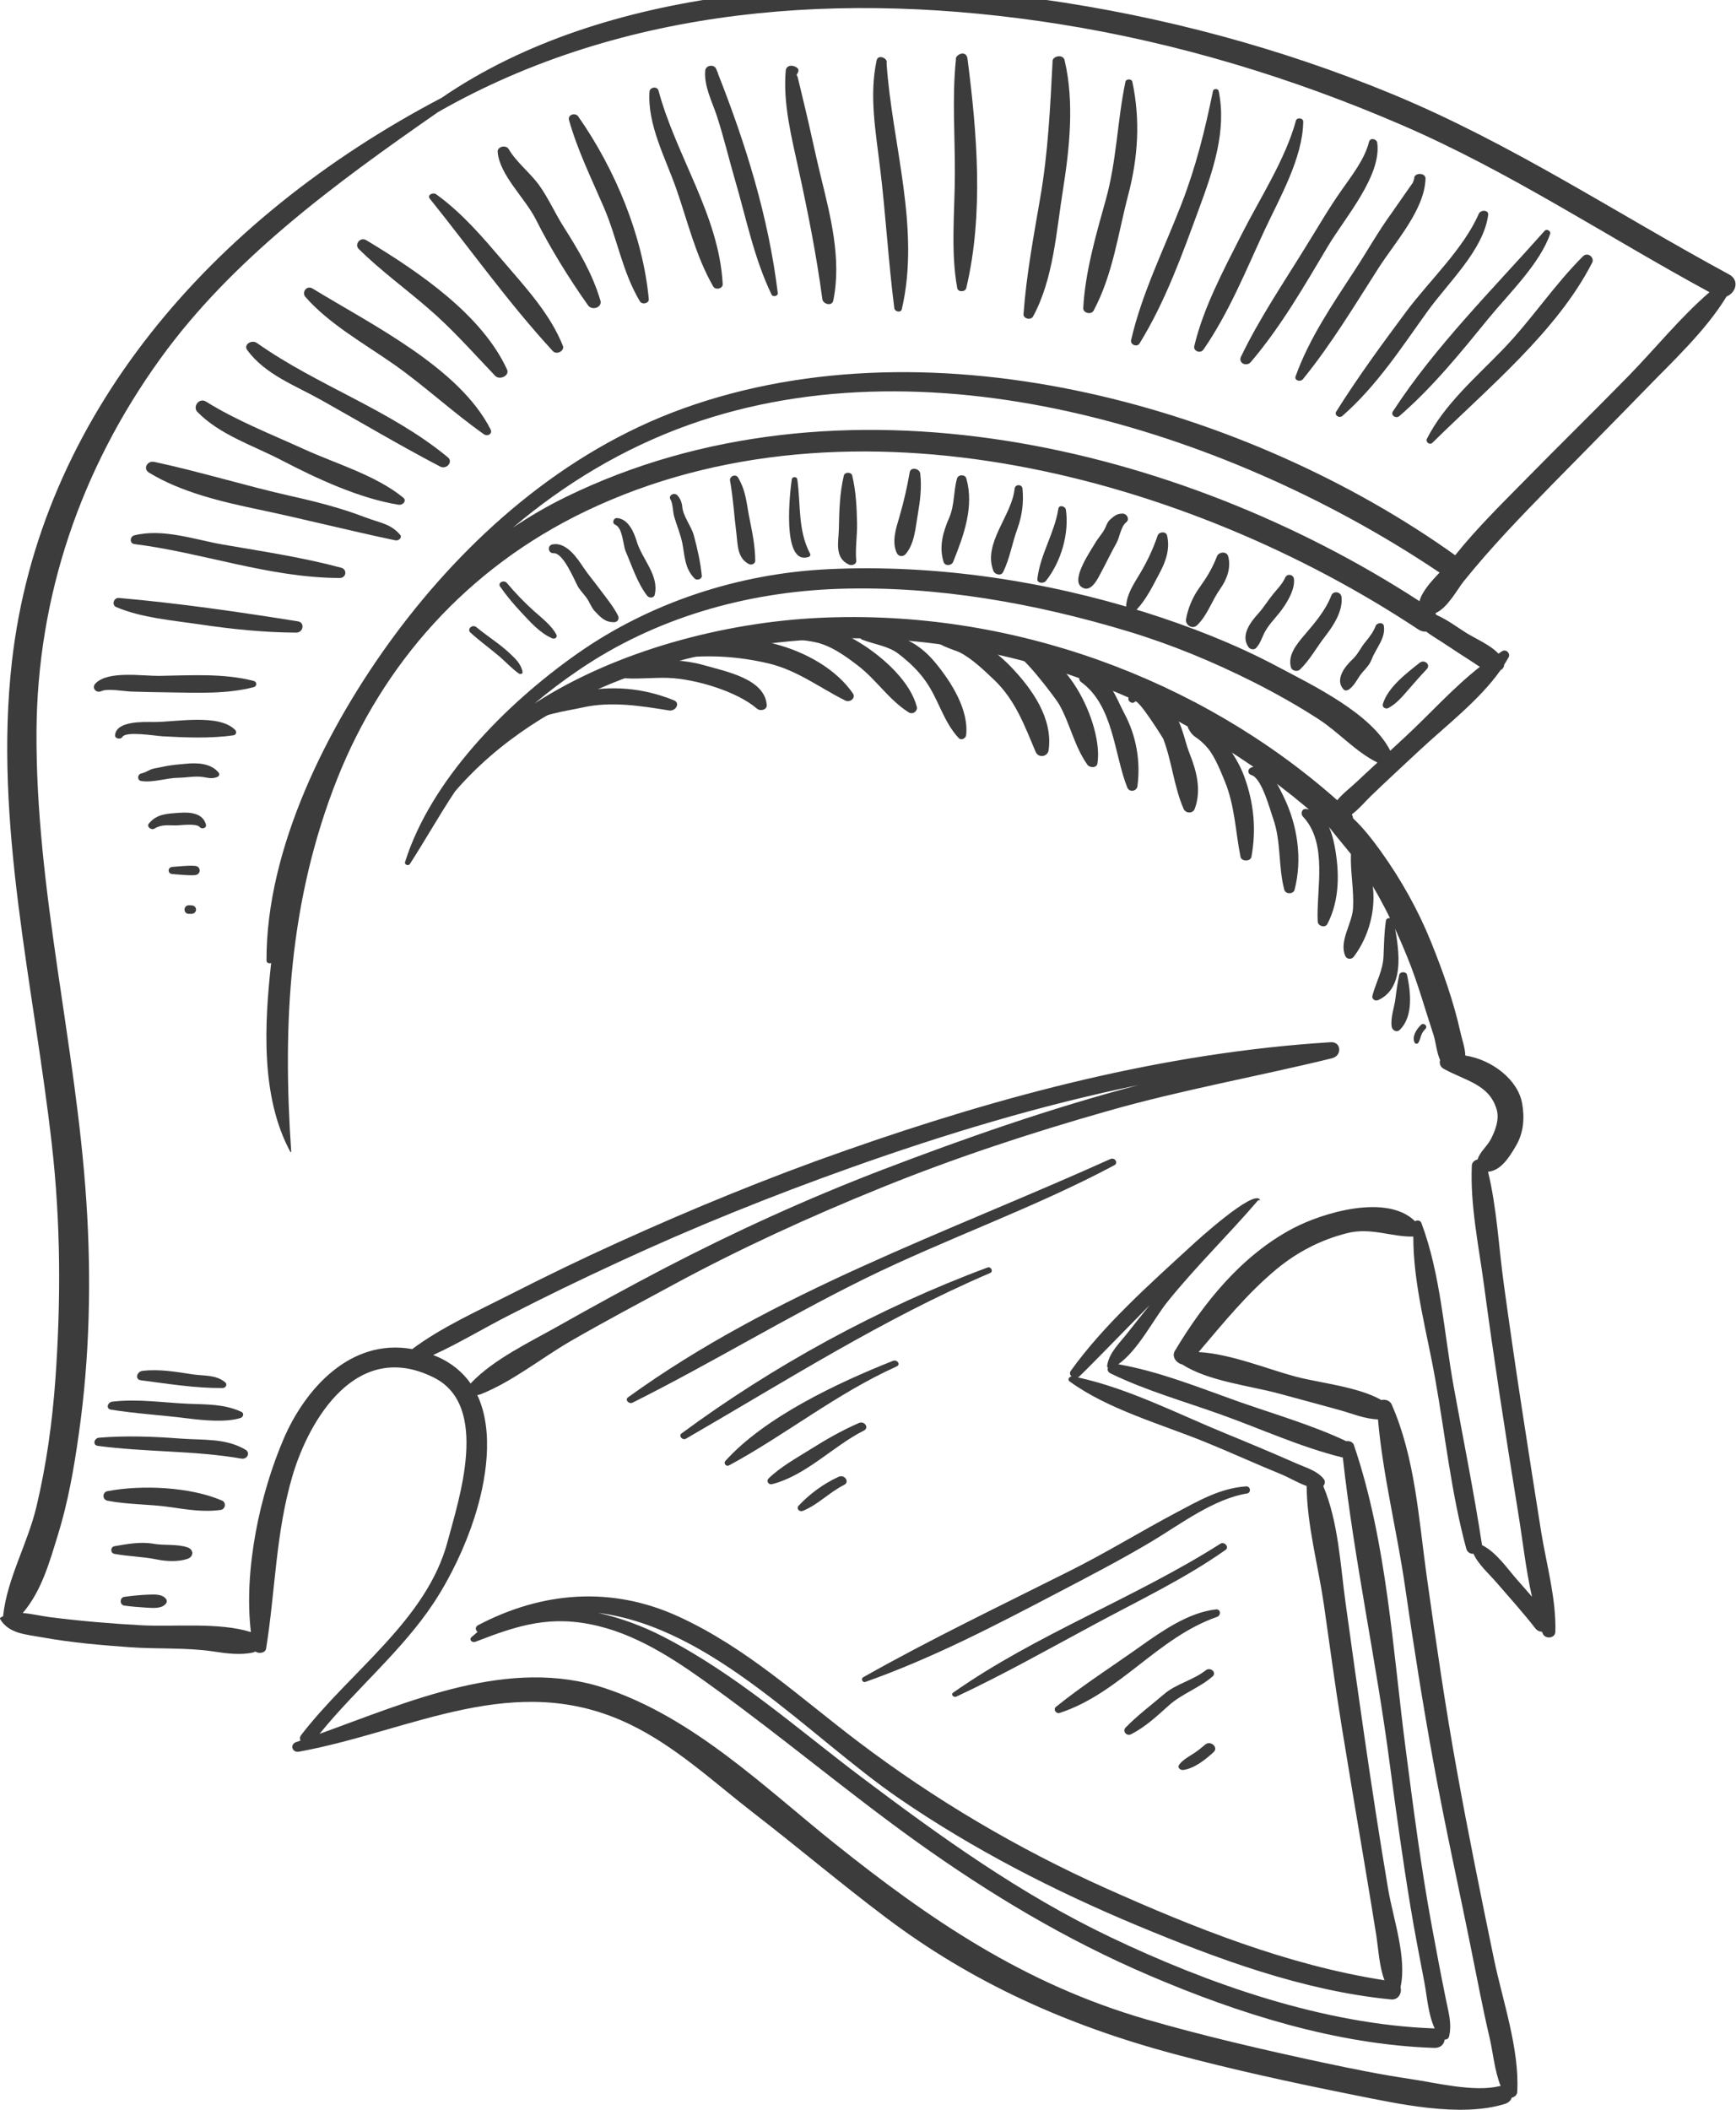 <svg width="941" height="1143" viewBox="0 0 941 1143" fill="none" xmlns="http://www.w3.org/2000/svg">
<path d="M937.218 148.66C876.422 115.784 819.66 77.908 754.942 51.092C694.482 26.094 630.211 8.823 564.484 -0.419C458.637 -15.316 328.192 -7.893 239.435 52.961C113.976 118.713 21.465 226.128 6.448 358.541C-3.47 445.857 18.271 533.325 28.077 619.883C32.952 662.557 33.064 705.028 29.982 747.802C28.301 770.881 25.108 793.808 19.728 816.382C15.021 836.128 3.983 855.015 1.742 875.014C1.686 875.216 1.742 875.418 1.742 875.569C1.293 875.822 0.845 876.024 0.341 876.327C0.005 876.529 -0.108 876.882 0.117 877.236C4.879 885.114 13.845 885.417 23.314 887.134C38.724 889.911 54.469 891.275 70.102 892.386C85.007 893.497 100.977 892.487 115.713 894.709C122.493 895.769 130.618 896.83 137.342 895.214C137.79 895.062 138.071 894.911 138.463 894.759C140.312 896.072 143.842 895.567 144.234 893.194C149.333 861.53 149.389 830.118 158.747 798.858C167.712 769.164 193.32 725.127 235.401 746.438C265.603 761.791 248.736 812.14 242.685 834.916C231.478 877.589 189.901 905.314 163.23 940.008C162.445 941.069 162.445 942.129 162.893 942.988C162.109 943.24 161.324 943.543 160.54 943.796C156.954 945.008 158.299 949.704 162.109 948.997C223.634 937.685 279.163 904.254 341.247 934.1C366.294 946.119 386.803 965.461 408.151 981.974C432.414 1000.71 455.668 1020.41 480.154 1038.84C526.83 1074.04 577.932 1097.07 636.151 1112.72C668.09 1121.26 700.645 1128.33 733.145 1134.84C757.519 1139.69 791.419 1147.42 815.85 1139.79C817.811 1139.13 818.988 1137.87 819.436 1136.46C820.949 1136.15 822.35 1134.99 822.406 1133.38C823.75 1110.2 814.393 1083.63 809.742 1061.06C802.682 1026.92 795.734 992.782 789.57 958.492C783.294 923.696 778.251 888.75 773.32 853.753C769.062 823.2 767.045 789.617 754.325 760.831C753.429 758.761 750.795 757.953 748.778 758.508C736.338 751.286 714.822 749.165 702.214 745.782C687.197 741.792 667.081 733.46 649.711 732.5C663.047 716.895 675.598 701.19 691.848 687.655C702.943 678.464 715.774 671.697 730.287 668.061C743.062 664.829 754.101 670.182 766.092 669.93C765.98 695.483 773.601 722.249 777.971 747.145C783.406 777.597 786.656 809.009 794.781 838.956C795.342 841.077 797.023 841.885 798.704 841.784C801.281 847.592 807.277 852.793 811.255 857.439C818.315 865.62 825.544 873.6 832.155 882.084C833.108 883.397 834.509 884.003 835.91 884.053C836.022 884.356 836.078 884.609 836.19 884.912C837.479 888.245 842.97 887.689 843.082 884.053C843.586 866.024 838.207 847.44 835.349 829.664C831.931 808.302 828.625 786.94 825.319 765.528C821.733 742.348 818.371 719.168 815.177 695.938C812.376 675.737 811.423 654.779 806.604 634.832C813.833 634.175 818.427 626.347 821.621 620.944C825.936 613.773 826.496 605.491 825.039 597.612C822.686 584.836 808.677 574.079 794.277 571.857C794.165 567.665 792.484 563.171 791.643 559.333C787.945 542.617 782.118 526.204 775.618 510.145C768.67 492.975 759.536 476.663 748.554 461.311C744.239 455.352 739.308 448.837 733.425 443.332C733.369 442.625 733.145 441.918 732.752 441.211C736.675 438.282 739.869 434.343 743.399 430.96C751.972 422.728 760.713 414.648 769.398 406.568C783.799 393.134 801.897 379.348 813.328 363.137C814.505 362.48 815.289 361.42 815.345 360.107C816.186 358.794 816.97 357.43 817.755 356.067C818.82 354.097 816.522 351.421 814.169 352.835C813.496 353.239 812.88 353.693 812.264 354.148C807.781 349.35 799.768 345.967 794.613 342.785C790.13 339.957 784.415 335.664 778.476 333.089C778.363 332.786 778.251 332.483 778.083 332.18C784.695 329.352 790.018 319.151 793.268 315.111C808.061 296.678 824.591 279.609 841.289 262.539C857.931 245.571 874.685 228.704 891.215 211.685C906.624 195.777 924.498 179.314 935.929 160.578C940.804 158.76 943.157 151.841 937.218 148.66ZM236.353 734.722C235.849 734.52 235.288 734.318 234.784 734.116C248.961 727.652 262.409 719.42 276.193 712.451C295.356 702.604 314.8 693.211 334.467 684.12C375.708 664.981 418.125 647.911 461.271 632.559C511.925 614.53 563.924 598.774 617.044 587.866C569.415 600.39 522.627 616.803 478.249 633.771C437.513 649.376 397.897 667.455 359.57 687.403C340.631 697.301 321.804 707.603 303.257 718.057C287.287 727.097 267.62 736.338 255.292 749.317C255.18 749.418 255.18 749.519 255.124 749.569C250.81 743.408 244.758 738.257 236.353 734.722ZM735.274 423.687C731.912 426.869 727.821 429.899 724.852 433.535C650.832 367.935 548.066 329.655 443.62 334.755C392.798 337.23 334.355 352.33 289.809 381.065C297.429 374.651 305.442 368.591 313.735 362.985C354.695 335.058 403.781 320.716 454.827 318.999C507.835 317.282 561.346 326.928 611.384 342.028C635.086 349.199 657.612 358.541 679.409 369.5C691.512 375.611 703.279 382.226 714.542 389.498C725.804 396.77 734.601 407.174 746.649 413.133C742.838 416.668 739.028 420.152 735.274 423.687ZM769.454 325.716C639.569 241.379 454.715 196.838 306.619 269.306C296.589 274.205 287.119 279.76 278.042 285.82C305.778 262.287 337.661 242.945 373.243 230.219C507.947 182.142 670.611 236.43 780.325 310.212C775.674 315.06 770.631 320.716 769.454 325.716ZM882.529 203.908C864.431 222.391 845.884 240.571 827.729 259.004C814.393 272.589 800.553 286.073 788.786 300.819C677.84 221.482 507.386 172.092 370.497 221.23C305.274 244.662 252.435 292.183 214.052 343.947C177.294 393.538 144.234 459.796 144.458 520.447C144.458 521.71 146.027 522.215 146.98 521.71C143.394 554.384 141.096 593.976 157.402 624.075C157.514 624.277 157.906 624.176 157.85 623.974C153.088 554.586 156.618 487.824 182.897 421.667C207.44 360.056 252.883 307.839 317.601 276.881C462.055 207.746 645.34 259.206 768.726 340.967C770.239 341.977 771.695 342.28 773.04 342.179C776.458 344.755 780.437 346.977 783.518 349.098C788.393 352.38 793.324 355.511 798.255 358.693C799.6 359.602 800.889 360.511 802.178 361.268C787.497 372.783 774.721 387.175 761.497 399.397C758.864 401.821 756.23 404.295 753.597 406.719C743.399 386.569 712.244 371.621 691.96 360.864C669.267 348.845 645.172 339.452 620.406 331.624C566.165 314.606 506.826 305.667 449.392 308.343C399.858 310.667 352.006 326.675 312.895 354.148C273.615 381.772 233.383 422.98 219.543 467.068C219.151 468.482 221.392 469.34 222.177 468.078C230.638 454.948 238.09 441.615 246.663 428.738C293.899 374.045 373.747 348.744 450.064 346.017C550.756 342.482 651.392 384.347 720.761 448.534C725.804 455.099 731.52 461.311 736.114 467.825C747.377 483.783 755.782 501.105 762.954 518.831C768.558 532.567 772.424 546.758 777.075 560.797C778.251 564.433 778.7 570.039 780.605 574.332C780.044 575.998 780.717 578.018 782.454 578.978C794.277 585.593 807.221 587.31 811.255 601.046C812.824 606.4 810.639 612.157 808.229 616.954C806.1 621.146 802.066 624.075 800.945 628.165C799.32 628.519 797.863 629.68 797.807 631.498C796.854 652.81 801.505 674.778 804.363 695.938C806.996 715.734 809.854 735.48 812.824 755.276C816.074 776.688 819.436 798.101 822.91 819.463C825.375 834.411 827 849.965 830.418 865.065C827.729 861.934 824.983 858.803 822.238 855.722C817.195 850.016 811.087 840.875 803.298 837.087C803.298 836.986 803.354 836.936 803.298 836.835C798.928 808.302 793.156 779.82 788.001 751.388C782.734 722.35 780.941 690.433 770.463 662.557C769.902 661.092 768.109 660.89 767.045 661.648C751.748 646.497 716.895 657.001 700.757 665.536C672.629 680.383 651.952 706.543 636.823 731.894C634.974 734.975 637.664 738.56 640.858 739.217C654.754 748.256 677.503 750.731 693.193 754.973C704.231 757.953 715.27 760.932 726.252 763.962C733.145 765.881 739.925 768.81 746.929 768.962C749.562 799.313 757.351 829.866 761.666 859.964C766.26 891.679 771.247 923.343 777.019 954.906C783.238 989.146 790.859 1023.13 797.695 1057.27C800.833 1072.62 803.69 1088.03 807.277 1103.28C809.35 1111.91 810.022 1121.66 813.44 1130.14C813.272 1130.14 813.104 1130.19 812.88 1130.19C799.04 1133.58 778.307 1128.38 764.691 1126.36C748.554 1123.98 732.64 1120.75 716.783 1117.37C684.788 1110.5 652.849 1103.13 621.526 1094.09C555.015 1074.85 504.024 1039.95 452.418 998.741C414.819 968.693 376.156 930.666 328.024 914.657C276.081 897.385 221.84 921.828 173.204 939.352C192.871 915.061 217.974 894.305 235.12 868.347C244.31 854.409 252.155 837.794 257.141 822.24C263.361 802.999 268.124 775.729 258.71 755.781C259.271 755.731 259.887 755.63 260.503 755.377C277.594 748.61 293.171 735.985 308.916 726.794C327.351 716.138 346.347 706.088 365.118 695.938C401.147 676.444 438.745 659.274 477.072 643.72C517.192 627.408 558.657 613.773 600.626 601.854C640.634 590.441 681.65 583.22 722.05 573.321C722.218 573.321 722.33 573.221 722.442 573.17C727.429 571.756 727.093 564.282 721.266 564.635C630.435 570.291 542.911 593.623 458.413 623.267C416.388 637.963 375.316 654.83 335.028 673.111C315.248 682.05 295.804 691.494 276.529 701.291C258.766 710.33 239.267 719.067 223.465 730.884C189.901 724.875 165.415 752.499 153.816 779.365C140.872 809.464 132.019 850.47 135.997 884.205C118.739 878.751 94.253 881.478 76.658 880.518C59.96 879.609 43.262 878.195 26.732 876.074C21.802 875.418 16.983 874.206 12.332 873.903C22.642 861.732 26.845 846.228 31.383 831.583C36.874 813.857 40.068 795.626 42.646 777.345C48.642 735.581 49.594 692.756 46.792 650.739C41.189 565.494 19.224 481.713 19.784 395.962C20.289 323.797 43.262 254.762 86.912 194.313C125.855 140.327 181.384 99.674 237.418 60.738C338.222 3.217 457.797 -5.317 573.954 13.014C638.224 23.165 700.645 42.204 759.424 67.555C818.371 92.957 870.818 128.055 926.628 158.305C910.658 172.092 897.098 189.01 882.529 203.908Z" fill="#3c3c3c"/>
<path d="M783.574 1082.32C780.941 1069.44 778.531 1056.46 776.122 1043.54C770.35 1012.23 766.26 980.712 762.169 949.25C754.941 894.508 751.915 835.775 733.873 782.85C733.312 781.133 731.351 780.527 729.726 780.78C711.235 772.043 690.671 766.134 671.283 759.317C650.215 751.843 628.474 743.005 606.173 739.116C616.987 731.44 625.224 714.775 632.732 705.382C648.03 686.343 665.736 669.173 681.65 650.639C681.706 650.588 681.706 650.538 681.706 650.487C682.21 650.235 682.602 650.083 682.714 650.235C682.882 650.336 683.106 650.184 682.994 650.033C679.856 643.771 647.917 672.96 646.236 674.526C623.207 695.686 598.328 717.704 580.397 742.702C579.613 743.813 580.005 744.924 580.79 745.682C579.501 745.934 578.492 747.449 579.781 748.409C600.513 763.508 629.09 771.437 653.241 781.234C666.913 786.789 680.305 792.95 693.977 798.505C698.684 800.424 703.334 803.303 708.265 805.071C708.433 826.079 714.429 847.794 717.511 868.601C720.705 890.72 723.618 912.89 727.205 934.959C731.463 961.017 735.778 987.025 740.204 1013.08C742.222 1024.8 744.071 1036.57 745.976 1048.28C747.208 1056.11 747.545 1065.1 750.458 1072.83C697.843 1064.7 646.797 1044.19 599.393 1022.98C551.316 1001.42 506.321 974.753 465.249 943.645C433.702 919.808 404.901 892.79 367.751 875.772C331.497 859.157 293.787 862.237 259.158 880.468C257.421 881.377 257.701 883.195 258.878 884.104C257.757 885.013 256.637 885.973 255.572 886.932C254.059 888.346 255.908 890.164 257.701 889.457C281.011 880.418 298.718 874.711 324.269 880.923C347.859 886.629 369.04 901.325 387.643 914.859C424.849 941.776 459.757 971.218 497.132 997.984C536.355 1026.01 577.82 1050.96 623.151 1070.3C670.947 1090.75 724.235 1107.72 777.41 1109.49C780.941 1109.59 782.79 1107.42 783.07 1105C784.134 1105 785.199 1104.44 785.479 1103.28C787.16 1096.11 784.975 1089.54 783.574 1082.32ZM601.802 1049.44C552.997 1026.16 509.571 994.853 467.322 963.088C432.245 936.676 399.185 907.032 359.178 886.528C348.868 881.226 336.764 876.58 324.213 873.802C386.41 881.68 438.577 940.968 487.662 974.551C527.39 1001.77 571.04 1024.24 616.315 1043.13C659.74 1061.21 706.192 1078.53 753.989 1083.23C758.079 1083.63 760.04 1079.59 759.144 1076.61C762.73 1060.66 755.165 1039.44 752.476 1023.64C747.769 995.812 743.51 967.986 739.476 940.11C736.002 916.273 732.696 892.437 729.39 868.601C726.532 847.946 725.524 824.766 717.287 805.121C718.183 804.061 718.463 802.545 717.623 801.384C714.149 796.889 708.321 795.273 702.942 792.95C690.167 787.294 677.223 781.891 664.279 776.588C638.84 766.185 611.608 752.146 584.208 746.237C584.488 746.136 584.712 746.035 584.88 745.833C588.858 742.197 605.052 725.481 623.207 707.048C619.228 711.997 615.25 716.947 611.328 721.946C606.901 727.653 601.074 732.905 600.121 739.975C600.065 740.379 600.233 740.682 600.569 740.934C600.121 742.045 600.457 743.308 601.97 744.065C620.797 753.257 641.866 759.216 661.758 766.336C683.387 774.063 705.015 784.012 727.485 789.567C727.597 789.567 727.709 789.567 727.877 789.617C733.985 845.017 746.088 900.265 753.316 955.614C756.734 981.52 760.32 1007.38 764.579 1033.18C766.82 1046.82 769.51 1060.4 772.087 1073.99C773.6 1081.97 774.104 1091.26 777.691 1098.99C777.579 1098.99 777.523 1098.99 777.41 1098.93C717.231 1096.81 654.585 1074.64 601.802 1049.44Z" fill="#3c3c3c"/>
<path d="M858.051 138.862C842.306 154.517 830.203 173.202 814.737 189.211C799.945 204.513 782.91 219.057 773.441 237.743C772.6 239.409 774.898 241.379 776.467 239.864C806.669 210.068 844.043 179.465 863.038 142.296C864.439 139.569 860.629 136.286 858.051 138.862Z" fill="#3c3c3c"/>
<path d="M837.248 125.076C809.344 156.538 777.741 187.849 754.991 222.947C753.703 224.967 756.672 226.987 758.522 225.421C776.844 209.564 792.03 190.677 807.046 172.294C818.085 158.861 834.783 142.751 840.274 126.641C840.779 125.177 838.369 123.763 837.248 125.076Z" fill="#3c3c3c"/>
<path d="M801.566 115.834C793.217 134.974 774.838 151.942 762.174 168.911C749.007 186.586 735.895 204.514 724.296 222.997C723.119 224.916 725.921 226.835 727.658 225.32C746.429 208.907 759.765 188.101 773.941 168.456C785.092 153.003 804.199 135.328 806.665 116.44C807.057 113.612 802.574 113.562 801.566 115.834Z" fill="#3c3c3c"/>
<path d="M766.544 96.898C766.376 97.403 766.208 97.908 766.04 98.413C765.872 98.413 765.872 98.615 766.04 98.666C765.984 98.666 754.945 114.574 754.217 115.584C747.044 125.431 741.105 136.087 734.493 146.187C722.39 164.721 709.614 183.356 702.274 203.91C701.489 206.182 704.907 207.091 706.252 205.425C721.605 186.537 734.157 165.63 747.156 145.329C756.346 130.986 772.091 113.816 772.708 96.898C772.876 93.313 766.264 93.363 766.544 96.898Z" fill="#3c3c3c"/>
<path d="M746.534 77.354C746.254 75.233 742.724 74.374 742.108 76.798C739.642 86.393 732.974 94.777 727.259 102.958C720.199 112.957 714.091 123.562 707.647 133.915C695.6 153.459 682.544 172.699 672.682 193.253C671.057 196.586 675.596 198.96 678.062 196.081C694.535 176.689 707.087 154.721 719.862 133.309C728.772 118.31 749 95.231 746.534 77.354Z" fill="#3c3c3c"/>
<path d="M702.441 65.434C696.726 86.392 682.829 107.602 672.911 127.197C663.162 146.437 652.291 166.739 647.36 187.495C646.744 190.171 650.666 191.787 652.347 189.363C666.131 169.466 675.377 146.437 685.407 124.823C693.7 107.097 706.139 85.584 706.419 65.939C706.475 63.869 702.945 63.414 702.441 65.434Z" fill="#3c3c3c"/>
<path d="M660.581 49.276C660.301 47.912 657.779 47.912 657.499 49.276C653.129 70.638 648.31 90.232 640.297 110.836C630.883 135.127 618.892 159.014 613.121 184.265C612.56 186.689 616.315 188.355 617.715 186.032C631.78 163.206 640.801 137.854 649.879 113.21C657.443 92.656 665.064 71.042 660.581 49.276Z" fill="#3c3c3c"/>
<path d="M613.796 44.323C613.46 42.606 610.378 42.606 610.042 44.323C605.559 65.736 605.335 87.199 599.284 108.611C594.072 127.195 588.133 147.8 587.18 166.939C587.068 169.565 591.439 170.727 592.784 168.303C603.318 148.557 606.008 126.64 611.555 105.581C616.934 85.078 618.167 65.029 613.796 44.323Z" fill="#3c3c3c"/>
<path d="M577.045 32.559C576.204 29.075 570.209 30.388 570.545 33.418C569.256 58.214 568.135 82.504 563.877 107.048C560.291 127.955 556.312 149.115 554.799 170.224C554.631 172.648 558.722 173.659 559.955 171.487C570.993 151.236 572.562 125.481 576.092 103.462C579.734 80.535 582.48 55.386 577.045 32.559Z" fill="#3c3c3c"/>
<path d="M524.424 31.75C523.752 26.7 517.42 29.679 518.148 32.406C516.019 52.859 517.7 73.918 517.588 94.472C517.532 114.571 515.234 136.286 518.877 156.133C519.269 158.355 523.191 158.254 523.752 156.133C533.277 116.086 529.635 72.15 524.424 31.75Z" fill="#3c3c3c"/>
<path d="M480.551 34.074C481.504 31.701 475.956 29.125 475.172 32.711C471.081 51.649 474.668 71.293 476.965 90.282C480.103 115.785 481.504 141.439 484.754 166.942C485.034 168.912 488.34 169.669 488.844 167.447C499.042 123.612 483.521 78.01 480.551 34.074Z" fill="#3c3c3c"/>
<path d="M444.74 94.876C441.883 83.261 439.529 71.545 436.728 59.879C435.383 54.273 434.038 48.668 432.693 43.062C432.413 41.648 432.077 40.941 431.741 40.588C431.853 40.487 431.965 40.386 432.021 40.234L432.525 39.224C432.973 38.517 432.917 37.456 432.189 36.85C431.348 36.194 430.732 35.891 429.611 35.689C427.65 35.285 426.025 36.447 425.913 38.264C424.344 55.889 429.051 74.272 432.805 91.543C437.96 115.076 442.555 138.206 445.749 162.042C446.141 164.87 451.072 166.082 451.688 162.8C456.283 140.226 450.12 116.945 444.74 94.876Z" fill="#3c3c3c"/>
<path d="M389.159 39.832C389.159 39.478 389.047 39.125 388.767 38.771C388.599 38.367 388.431 37.913 388.319 37.509C388.263 37.559 388.263 37.559 388.263 37.559C387.478 34.731 382.603 35.034 382.267 38.266C381.539 46.498 385.853 54.73 388.487 62.557C392.241 73.97 394.987 85.737 398.349 97.251C404.512 118.26 408.603 139.571 418.241 159.62C418.913 161.084 421.827 160.377 421.603 158.812C416.56 117.704 404.456 78.616 389.159 39.832Z" fill="#3c3c3c"/>
<path d="M356.945 49.073C356.216 46.498 352.238 47.255 352.07 49.629C350.837 67.557 360.699 85.484 366.582 102.301C372.746 119.926 377.117 138.712 386.586 155.176C387.819 157.347 391.91 156.388 391.741 153.913C389.78 116.694 366.414 84.424 356.945 49.073Z" fill="#3c3c3c"/>
<path d="M313.403 63.062C311.722 60.739 307.631 62.254 308.416 64.981C312.954 81.191 320.575 96.695 327.299 112.3C334.583 129.117 337.273 147.196 346.855 163.255C348.031 165.225 351.898 164.417 351.673 162.043C348.536 128.157 333.575 91.796 313.403 63.062Z" fill="#3c3c3c"/>
<path d="M325.446 162.802C321.019 148.005 313.903 136.188 305.498 122.856C300.847 115.533 297.429 107.655 292.386 100.535C287.511 93.717 279.835 87.859 275.744 80.789C274.288 78.314 269.525 79.375 269.749 82.253C270.757 94.879 284.654 107.302 290.481 118.917C298.326 134.572 308.468 150.884 318.722 165.378C320.907 168.509 326.567 166.539 325.446 162.802Z" fill="#3c3c3c"/>
<path d="M305.105 187.343C298.269 170.173 285.157 156.033 272.941 141.741C261.735 128.661 250.808 115.682 236.464 105.279C234.671 103.966 231.365 105.683 232.99 107.653C255.067 135.125 275.575 164.062 299.669 190.222C301.743 192.444 306.169 190.07 305.105 187.343Z" fill="#3c3c3c"/>
<path d="M274.85 200.222C261.29 170.629 227.334 147.449 198.533 130.127C195.227 128.158 191.977 132.45 194.442 134.874C205.929 146.237 219.209 155.933 231.536 166.538C245.04 178.053 256.303 190.981 268.406 203.606C270.872 206.182 276.363 203.454 274.85 200.222Z" fill="#3c3c3c"/>
<path d="M265.939 232.694C249.073 199.313 201.893 176.133 169.45 156.337C166.144 154.317 163.454 158.458 165.527 160.831C178.191 175.376 197.298 186.082 213.436 197.343C230.414 209.262 245.319 223.301 262.241 235.219C264.37 236.734 267.06 234.916 265.939 232.694Z" fill="#3c3c3c"/>
<path d="M242.798 247.793C211.756 222.088 172.14 209.009 139.417 185.93C136.615 183.708 131.74 186.637 134.037 189.717C144.011 203.1 159.757 208.655 174.493 216.937C195.842 228.906 216.799 241.38 238.54 252.742C241.958 254.56 245.768 250.268 242.798 247.793Z" fill="#3c3c3c"/>
<path d="M218.588 269.611C203.571 257.39 182.502 251.43 164.684 243.3C146.921 235.22 128.15 227.846 111.788 217.645C107.978 215.12 104.224 220.372 107.026 223.2C119.185 235.624 137.115 241.28 152.749 249.41C171.464 259.157 194.662 270.015 216.066 273.449C218.42 273.802 220.605 271.277 218.588 269.611Z" fill="#3c3c3c"/>
<path d="M216.908 289.76C211.696 283.649 205.981 283.346 197.688 280.165C184.8 275.215 171.296 271.781 157.736 268.751C132.858 263.146 108.371 255.52 83.548 250.218C83.548 250.218 83.548 250.218 83.548 250.268C80.186 249.359 77.104 253.803 80.803 256.076C98.229 266.731 120.306 271.882 140.59 276.124C165.301 281.326 189.675 287.588 214.33 292.739C216.067 293.093 218.196 291.275 216.908 289.76Z" fill="#3c3c3c"/>
<path d="M184.973 307.586C164.129 301.981 142.444 298.749 121.039 295.062C105.518 292.386 88.596 286.174 72.85 290.012C70.385 290.618 70.049 294.406 72.85 294.759C110.224 299.456 145.75 312.99 184.132 313.142C187.719 313.142 188.335 308.495 184.973 307.586Z" fill="#3c3c3c"/>
<path d="M161.491 336.625C129.216 331.474 97.109 326.828 64.498 323.949C61.584 323.697 60.407 327.787 62.985 328.898C77.049 334.807 93.13 336.019 108.372 338.292C125.854 340.867 142.832 342.635 160.539 342.736C164.405 342.786 165.413 337.282 161.491 336.625Z" fill="#3c3c3c"/>
<path d="M137.516 368.895C121.042 364.653 103.224 365.915 86.246 366.168C77.056 366.269 58.285 363.188 51.617 370.41C49.6 372.632 52.065 375.813 55.035 374.399C58.285 372.884 67.25 374.5 70.836 374.652C77.785 374.904 84.733 375.005 91.681 375.106C106.978 375.308 122.723 376.116 137.516 372.278C139.365 371.824 139.365 369.4 137.516 368.895Z" fill="#3c3c3c"/>
<path d="M127.483 395.457C118.574 386.467 95.376 391.214 83.385 391.164C77.277 391.113 63.101 390.558 62.372 398.285C62.204 400.204 65.342 400.86 66.351 399.244C68.312 395.962 84.281 398.689 88.035 398.891C100.419 399.598 114.371 400.153 126.642 398.335C128.155 398.083 128.323 396.315 127.483 395.457Z" fill="#3c3c3c"/>
<path d="M118.581 418.689C114.49 413.538 107.15 413.134 100.65 413.79C97.176 414.093 93.646 414.396 90.228 415.002C88.042 415.406 85.857 415.962 83.672 416.315C80.758 416.871 79.581 418.386 76.556 419.042C74.426 419.547 74.202 422.729 76.556 423.133C83.055 424.143 90.172 421.416 96.84 421.365C101.49 421.315 105.917 420.204 110.624 421.062C113.538 421.567 115.331 421.971 117.964 420.86C118.805 420.507 119.141 419.345 118.581 418.689Z" fill="#3c3c3c"/>
<path d="M111.625 446.717C109.944 440.505 103.164 439.899 97.056 440.354C90.22 440.859 85.065 440.96 80.694 446.161C79.293 447.777 81.927 449.999 83.776 448.888C87.811 446.414 91.397 447.272 95.991 447.171C98.457 447.07 106.582 446.01 108.207 448.03C109.383 449.494 112.129 448.636 111.625 446.717Z" fill="#3c3c3c"/>
<path d="M105.516 469.089C101.37 468.836 97.56 469.392 93.469 469.644C90.724 469.846 90.724 473.381 93.469 473.533C97.56 473.836 101.37 474.341 105.516 474.139C109.158 473.937 109.158 469.24 105.516 469.089Z" fill="#3c3c3c"/>
<path d="M103.777 490.5C103.385 490.449 102.993 490.449 102.544 490.449C99.182 490.348 99.182 495.247 102.544 495.095C102.993 495.095 103.385 495.095 103.777 495.095C107.083 494.994 107.083 490.601 103.777 490.5Z" fill="#3c3c3c"/>
<path d="M365.289 379.397C348.255 372.529 331.445 371.266 313.234 374.902C303.036 376.922 283.985 380.205 281.688 391.264C281.351 393.082 283.761 394.749 285.386 393.183C291.661 387.022 307.015 385.255 315.812 383.285C331.333 379.801 347.246 382.427 362.712 384.901C366.186 385.457 368.987 380.912 365.289 379.397Z" fill="#3c3c3c"/>
<path d="M381.32 360.311C371.851 357.584 359.299 356.827 349.605 358.443C341.032 359.907 330.666 358.847 324.166 364.452C322.429 365.967 324.615 367.937 326.52 367.23C330.106 365.816 336.214 367.381 340.024 367.533C347.476 367.886 355.041 366.977 362.549 367.28C377.062 367.886 399.475 374.552 410.346 383.946C412.195 385.511 415.837 384.501 415.613 381.976C414.548 367.785 393.76 363.846 381.32 360.311Z" fill="#3c3c3c"/>
<path d="M462.339 375.711C444.801 350.158 397.284 337.129 367.811 352.431C365.906 353.441 366.578 356.723 369.044 356.471C384.957 354.602 401.151 355.764 416.672 359.45C432.249 363.187 444.352 372.631 458.137 379.499C460.77 380.812 464.02 378.135 462.339 375.711Z" fill="#3c3c3c"/>
<path d="M496.965 382.933C493.547 369.854 480.267 357.531 468.556 349.805C453.091 339.604 439.475 336.624 420.928 340.765C418.631 341.27 418.519 344.603 420.928 345.058C427.652 346.169 434.488 346.472 441.212 347.785C450.122 349.451 458.246 355.41 464.97 360.561C475.056 368.238 481.724 379.095 492.595 385.963C494.892 387.377 497.582 385.054 496.965 382.933Z" fill="#3c3c3c"/>
<path d="M507.053 359.096C497.023 346.875 485.144 342.33 468.726 342.128C466.261 342.128 464.916 345.612 467.382 346.572C473.825 349.097 481.558 349.955 486.993 354.197C492.877 358.742 497.584 363.136 501.786 369.095C508.734 378.842 511.312 390.911 519.605 399.8C521.118 401.416 523.527 399.951 523.695 398.285C525.208 384.649 515.794 369.701 507.053 359.096Z" fill="#3c3c3c"/>
<path d="M547.397 360.661C539.216 352.278 517.979 335.461 504.307 340.612C502.794 341.168 501.73 342.683 502.738 344.097C502.85 344.4 503.019 344.652 503.187 344.955C503.691 346.571 506.268 346.571 506.773 344.955C505.428 349.046 517.587 352.076 520.333 353.49C527.001 356.924 533.613 363.338 538.88 368.337C550.423 379.296 555.522 393.537 561.349 407.273C562.806 410.859 567.905 410.051 568.409 406.415C570.819 389.194 559.5 373.135 547.397 360.661Z" fill="#3c3c3c"/>
<path d="M547.733 350.208C545.94 350.461 545.1 352.683 546.052 353.945C546.276 354.349 546.557 354.753 546.893 355.157C547.677 356.218 549.302 356.218 550.087 355.157C552.328 352.077 572.052 378.034 574.125 381.62C580.064 392.124 582.362 404.396 589.422 414.294C590.655 416.061 594.465 416.162 594.857 413.688C598.275 393.033 576.815 345.966 547.733 350.208Z" fill="#3c3c3c"/>
<path d="M609.366 386.367C604.547 377.328 601.465 365.46 588.354 364.299C585.496 364.046 583.759 367.884 586 369.5C603.651 382.277 603.875 408.739 611.047 426.667C612.168 429.394 616.146 428.738 616.538 425.96C618.331 412.577 615.978 398.589 609.366 386.367Z" fill="#3c3c3c"/>
<path d="M644.832 408.285C641.358 399.447 640.798 389.802 632.953 382.631C628.358 378.49 614.574 366.925 611.661 378.237C611.212 379.954 613.846 381.772 615.247 380.106C616.872 378.237 630.376 399.851 630.544 400.255C635.251 412.578 636.315 426.011 641.526 438.131C642.647 440.757 646.569 440.959 647.634 438.131C651.276 428.182 648.699 417.931 644.832 408.285Z" fill="#3c3c3c"/>
<path d="M674.534 420.91C672.069 414.042 667.698 406.921 662.879 401.265C658.116 395.66 653.802 395.357 647.694 391.367C645.341 389.802 643.044 392.68 644.108 394.599C647.358 400.71 648.479 398.033 654.81 405.507C658.565 409.952 661.983 418.587 664 423.536C669.323 436.515 669.715 450.655 672.405 464.189C672.909 466.815 677.84 466.866 678.344 464.189C681.034 449.342 679.689 435.202 674.534 420.91Z" fill="#3c3c3c"/>
<path d="M695.94 431.92C693.251 426.466 687.367 412.73 678.346 415.76C676.161 416.518 676.048 419.194 678.346 419.901C684.005 421.618 688.432 438.839 690.113 443.485C694.539 456.009 692.802 469.442 696.164 482.068C696.837 484.542 701.039 484.542 701.712 482.068C706.026 465.655 703.393 447.273 695.94 431.92Z" fill="#3c3c3c"/>
<path d="M723.451 458.433C721.882 450.201 718.632 439.546 707.986 438.283C705.52 438.031 704.904 440.96 706.193 442.323C720.033 456.969 713.421 481.714 714.261 499.288C714.374 501.611 718.24 503.025 719.529 500.551C726.253 487.522 726.085 472.422 723.451 458.433Z" fill="#3c3c3c"/>
<path d="M737.743 462.121C736.23 459.798 732.308 460.858 732.252 463.434C732.027 472.978 733.933 482.321 733.428 491.967C732.98 500.4 725.752 509.743 729.17 517.823C729.954 519.692 732.476 520.045 733.764 518.378C745.7 502.572 748.613 478.988 737.743 462.121Z" fill="#3c3c3c"/>
<path d="M755.442 498.781C755.106 496.912 751.52 496.862 751.239 498.781C750.287 505.144 750.231 511.457 749.951 517.87C749.67 525.849 745.86 532.01 743.899 539.485C743.451 541.252 745.412 542.616 747.205 541.757C762.838 534.434 757.627 511.154 755.442 498.781Z" fill="#3c3c3c"/>
<path d="M762.672 528.125C762.28 526.256 758.918 526.256 758.47 528.125C757.573 532.215 756.957 536.407 756.453 540.548C755.892 545.699 753.595 551.153 754.379 556.304C754.66 558.122 757.069 559.587 758.75 557.92C766.258 550.648 764.633 537.064 762.672 528.125Z" fill="#3c3c3c"/>
<path d="M770.242 555.242C767.833 557.514 765.087 561.807 766.88 564.988C767.273 565.645 768.393 565.594 768.786 564.988C769.57 563.776 769.85 562.312 770.355 560.948C770.803 559.635 771.643 558.423 772.652 557.413C774.109 555.949 771.811 553.827 770.242 555.242Z" fill="#3c3c3c"/>
<path d="M675.381 805.273C661.261 806.283 649.774 813.05 637.783 819.362C618.451 829.614 600.072 840.926 580.461 850.774C542.862 869.661 504.423 888.044 467.946 908.648C466.489 909.456 467.441 911.779 469.178 911.173C505.264 898.396 538.884 880.923 572.336 863.399C590.098 854.107 607.693 845.017 624.839 834.765C639.8 825.776 658.011 811.989 675.997 809.111C678.351 808.707 677.847 805.071 675.381 805.273Z" fill="#3c3c3c"/>
<path d="M661.537 836.33C615.085 865.822 561.63 885.417 516.635 917.03C515.178 918.04 516.971 919.858 518.428 919.151C544.035 907.182 568.634 893.244 593.4 879.962C617.383 867.034 642.318 855.217 664.339 839.663C666.468 838.148 663.666 834.966 661.537 836.33Z" fill="#3c3c3c"/>
<path d="M659.071 871.935C644.222 873.552 629.653 883.803 618.166 891.934C602.925 902.792 586.788 913.043 572.331 924.759C570.762 926.022 572.387 928.698 574.46 927.991C607.072 917.285 627.3 887.288 659.687 875.976C661.928 875.218 661.816 871.632 659.071 871.935Z" fill="#3c3c3c"/>
<path d="M653.575 904.911C646.795 910.264 637.55 912.234 631.162 917.688C624.158 923.647 616.481 929.404 610.149 935.919C608.244 937.838 610.597 940.868 613.231 939.504C621.076 935.464 627.52 929.354 633.907 923.647C640.855 917.537 650.213 914.405 657.273 908.244C659.739 906.123 656.097 902.942 653.575 904.911Z" fill="#3c3c3c"/>
<path d="M653.132 945.261C650.891 947.231 648.482 949.099 645.848 950.715C643.326 952.281 640.805 953.796 639.124 956.119C638.059 957.634 639.796 959.149 641.477 958.897C647.641 957.988 653.468 953.19 657.727 949.352C660.753 946.726 656.158 942.585 653.132 945.261Z" fill="#3c3c3c"/>
<path d="M601.801 627.965C512.876 668.012 418.796 700.282 340.405 757.045C338.556 758.358 340.91 760.883 342.871 759.923C385.512 738.561 425.912 713.867 468.722 692.757C513.044 670.991 560.56 654.478 603.986 631.298C606.396 630.035 604.266 626.803 601.801 627.965Z" fill="#3c3c3c"/>
<path d="M535.294 686.695C476.123 708.663 418.913 740.075 369.436 776.587C367.643 777.9 369.94 780.526 371.845 779.415C425.917 748.205 478.533 714.572 536.695 689.675C538.6 688.917 537.199 685.988 535.294 686.695Z" fill="#3c3c3c"/>
<path d="M484.078 737.247C453.708 749.266 414.484 767.85 393.192 791.485C392.071 792.747 393.528 794.818 395.265 793.858C426.307 777.041 453.428 754.973 486.039 740.277C488.336 739.267 486.319 736.388 484.078 737.247Z" fill="#3c3c3c"/>
<path d="M465.591 770.933C456.289 774.973 447.772 779.871 439.311 785.174C431.578 790.022 422.949 794.769 416.561 801.031C415.273 802.344 416.505 804.566 418.523 804.061C437.07 799.314 451.526 783.457 468.28 775.023C471.25 773.559 468.616 769.62 465.591 770.933Z" fill="#3c3c3c"/>
<path d="M454.604 800.072C446.423 803.758 438.746 809.465 432.919 815.727C431.462 817.293 433.255 819.313 435.272 818.505C443.565 815.07 449.505 808.505 457.461 804.516C460.767 802.95 457.854 798.607 454.604 800.072Z" fill="#3c3c3c"/>
<path d="M122.103 748.912C116.948 744.67 110.953 745.528 104.341 744.569C95.263 743.205 86.41 741.589 77.165 742.7C74.251 743.054 72.85 747.346 76.436 747.801C91.341 749.72 105.573 752.093 120.702 751.992C122.383 751.942 123.392 750.023 122.103 748.912Z" fill="#3c3c3c"/>
<path d="M130.783 764.869C121.593 760.627 112.292 760.93 102.206 760.526C88.421 759.92 74.749 757.749 60.853 759.365C58.331 759.668 57.211 763.253 60.181 763.708C73.741 765.879 87.413 766.637 101.029 768.354C109.546 769.414 122.041 770.778 130.278 768.253C131.903 767.798 132.52 765.627 130.783 764.869Z" fill="#3c3c3c"/>
<path d="M133.035 785.376C122.22 779.013 110.229 780.326 97.79 779.366C83.389 778.255 68.036 777.7 53.636 778.912C51.058 779.114 49.993 782.851 52.963 783.305C78.626 786.79 105.522 785.78 130.793 790.224C134.043 790.78 135.892 787.043 133.035 785.376Z" fill="#3c3c3c"/>
<path d="M120.424 812.997C103.11 805.472 76.774 804.361 58.283 807.846C55.37 808.401 55.37 812.492 58.283 813.047C69.378 815.168 80.865 814.865 92.127 816.481C101.205 817.794 110.562 819.36 119.696 817.996C122.273 817.592 122.665 813.956 120.424 812.997Z" fill="#3c3c3c"/>
<path d="M101.712 838.349C96.053 836.379 89.217 837.389 83.278 836.379C76.273 835.117 68.877 836.48 62.041 837.692C59.743 838.147 59.743 841.429 62.041 841.833C69.661 843.247 77.394 843.298 85.015 844.863C90.058 845.924 96.782 846.227 101.712 844.51C105.075 843.298 105.075 839.51 101.712 838.349Z" fill="#3c3c3c"/>
<path d="M90.106 866.429C88.089 863.601 84.223 863.803 80.805 863.904C76.322 864.055 71.839 864.51 67.413 865.116C64.779 865.469 64.779 869.509 67.413 869.863C71.391 870.418 75.369 870.721 79.46 870.974C83.102 871.176 87.921 871.681 90.106 868.55C90.498 867.944 90.498 867.035 90.106 866.429Z" fill="#3c3c3c"/>
<path d="M276.025 353.694C270.534 348.593 264.034 344.604 258.262 339.806C256.077 337.988 252.939 340.816 255.013 342.735C260.112 347.381 265.827 351.472 271.094 355.966C274.456 358.946 277.482 362.178 281.18 364.855C281.852 365.36 283.421 365.158 283.253 364.097C282.581 359.804 279.219 356.673 276.025 353.694Z" fill="#3c3c3c"/>
<path d="M301.573 343.796C298.939 338.797 293.672 334.858 289.358 330.969C284.147 326.272 279.272 321.222 274.789 315.869C273.164 313.95 269.634 315.667 271.091 317.788C274.509 322.737 278.375 327.283 282.522 331.727C287.228 336.726 292.608 342.988 299.332 345.816C300.845 346.473 302.301 345.16 301.573 343.796Z" fill="#3c3c3c"/>
<path d="M335.022 333.595C332.781 328.999 328.634 323.899 325.496 319.707C322.415 315.516 319.165 311.728 316.251 307.435C313.057 302.638 307.005 293.396 299.441 294.962C296.471 295.568 297.087 299.86 300.113 299.709C305.156 299.406 311.096 313.596 312.889 317.081C314.066 319.404 316.251 321.626 317.82 323.747C319.557 326.02 320.397 328.999 322.358 331.07C325.44 334.251 327.794 337.13 332.781 337.079C334.91 337.079 335.806 335.16 335.022 333.595Z" fill="#3c3c3c"/>
<path d="M345.119 293.243C343.718 288.597 340.748 281.275 334.585 280.669C332.455 280.467 331.559 283.497 333.52 284.305C337.61 286.022 337.666 295.364 339.179 298.798C342.541 306.576 345.511 315.918 350.778 322.736C351.787 324.099 354.476 324.099 354.869 322.281C357.446 311.676 347.977 302.939 345.119 293.243Z" fill="#3c3c3c"/>
<path d="M376.044 289.909C374.643 284.91 370.329 279.809 369.825 274.607C369.6 272.234 368.872 270.416 367.359 268.547C365.678 266.477 362.036 268.244 363.437 270.618C364.726 272.688 364.726 277.284 365.398 279.759C366.799 284.556 368.816 289.253 369.825 294.151C371.225 301.07 371.001 307.837 376.493 313.392C377.725 314.705 380.583 313.746 380.415 311.928C379.686 304.605 378.005 297.08 376.044 289.909Z" fill="#3c3c3c"/>
<path d="M406.412 281.629C404.619 273.195 404.619 266.428 400.08 258.752C398.736 256.429 395.318 258.146 395.71 260.368C397.447 269.963 397.951 279.508 399.184 289.153C399.912 295.213 399.632 302.334 405.908 305.566C407.421 306.374 409.382 305.364 409.382 303.799C409.326 296.324 407.925 289.002 406.412 281.629Z" fill="#3c3c3c"/>
<path d="M439.083 299.91C432.416 287.335 434.097 273.397 432.191 259.812C431.967 258.045 429.39 258.045 429.166 259.812C428.437 264.66 423.226 306.728 438.299 301.728C439.14 301.425 439.476 300.667 439.083 299.91Z" fill="#3c3c3c"/>
<path d="M464.576 283.599C464.408 274.963 463.96 266.075 461.943 257.641C461.438 255.621 457.908 255.621 457.404 257.641C455.163 267.035 454.882 276.933 454.714 286.528C454.602 293.447 452.081 302.133 460.15 305.87C461.775 306.627 464.296 305.718 464.128 303.799C463.512 297.184 464.688 290.315 464.576 283.599Z" fill="#3c3c3c"/>
<path d="M498.812 256.581C498.532 253.854 493.657 252.693 493.097 255.874C491.752 263.853 489.903 271.731 487.661 279.559C485.812 285.872 483.179 293.295 486.093 299.557C486.989 301.577 489.511 301.88 490.967 300.113C495.786 294.406 496.235 285.821 497.467 278.852C498.756 271.378 499.709 264.106 498.812 256.581Z" fill="#3c3c3c"/>
<path d="M523.801 259.206C523.185 256.933 519.431 256.933 518.758 259.206C516.741 266.377 517.526 273.599 514.444 280.669C511.082 288.345 508.896 296.374 511.474 304.455C512.258 306.828 515.733 306.576 516.629 304.455C522.457 290.062 528.116 274.407 523.801 259.206Z" fill="#3c3c3c"/>
<path d="M554.233 264.71C554.009 262.235 550.255 262.235 549.975 264.71C548.63 279.204 532.548 294.354 538.488 309.353C539.216 311.221 542.578 312.181 543.699 310.009C547.397 302.586 548.63 294.152 551.488 286.425C554.065 279.355 554.962 272.033 554.233 264.71Z" fill="#3c3c3c"/>
<path d="M577.764 276.124C577.484 274.205 574.01 273.296 573.674 275.619C571.657 288.699 563.868 300.264 562.299 313.596C561.963 316.02 565.717 316.323 566.95 314.707C575.299 304.152 579.613 288.85 577.764 276.124Z" fill="#3c3c3c"/>
<path d="M608.298 278.246C605.104 278.347 603.984 279.61 601.686 281.529C600.342 282.69 599.725 284.609 599.053 286.074C597.652 289.003 595.299 291.326 593.674 294.154C591.376 298.144 580.618 313.496 585.941 317.788C591.376 322.131 595.355 312.839 597.092 309.658C599.837 304.557 602.303 299.305 605.16 294.255C607.01 290.972 607.458 285.367 610.484 282.943C612.501 281.377 610.876 278.145 608.298 278.246Z" fill="#3c3c3c"/>
<path d="M632.617 290.114C632.057 287.74 628.247 287.993 627.518 290.114C625.053 297.335 621.971 303.951 617.993 310.617C614.631 316.273 610.877 321.677 610.428 328.242C610.26 330.716 614.239 332.282 616.088 330.312C621.467 324.555 624.941 317.283 628.527 310.516C632.001 304.103 634.298 297.234 632.617 290.114Z" fill="#3c3c3c"/>
<path d="M665.744 301.424C665.015 298.495 660.588 298.899 659.636 301.424C657.114 308.04 653.976 313.04 649.774 318.898C646.356 323.746 643.834 329.856 642.882 335.513C642.434 338.442 646.188 341.32 648.934 338.694C654.649 333.089 656.89 325.362 661.429 318.999C665.127 313.747 667.368 307.586 665.744 301.424Z" fill="#3c3c3c"/>
<path d="M701.372 313.596C701.035 311.122 697.617 310.617 696.609 312.99C695.208 316.222 692.574 318.848 690.333 321.576C687.363 325.161 685.066 329.05 681.928 332.534C677.445 337.433 672.402 344.503 676.773 350.614C677.557 351.775 679.743 352.28 680.863 351.068C683.161 348.543 683.777 346.068 685.29 342.988C687.307 338.948 690.781 335.413 693.639 331.827C697.225 327.333 702.156 319.404 701.372 313.596Z" fill="#3c3c3c"/>
<path d="M727.159 323.342C726.823 320.564 722.677 319.857 721.612 322.685C718.586 330.665 712.479 337.735 706.819 344.35C702.617 349.299 697.966 355.057 699.759 361.521C700.263 363.44 703.177 364.147 704.69 362.682C710.069 357.531 713.823 350.461 718.362 344.653C722.957 338.795 728.056 330.715 727.159 323.342Z" fill="#3c3c3c"/>
<path d="M750.119 339.098C749.727 336.876 746.309 337.381 745.692 339.098C744.46 342.279 742.498 344.905 740.257 347.632C737.68 350.612 736.223 354.248 733.309 357.025C728.882 361.116 723.391 368.287 728.322 373.539C729.05 374.347 730.395 374.095 731.18 373.539C733.925 371.519 735.102 369.045 736.895 366.368C738.968 363.287 742.162 360.863 743.451 357.379C745.692 351.319 751.184 345.865 750.119 339.098Z" fill="#3c3c3c"/>
<path d="M769.506 359.098C762.11 364.905 752.136 372.581 749.558 381.52C749.11 383.035 750.959 384.399 752.528 383.591C756.73 381.369 759.868 377.733 762.838 374.298C766.256 370.359 769.73 366.37 773.372 362.532C775.67 360.158 772.196 356.977 769.506 359.098Z" fill="#3c3c3c"/>
</svg>
